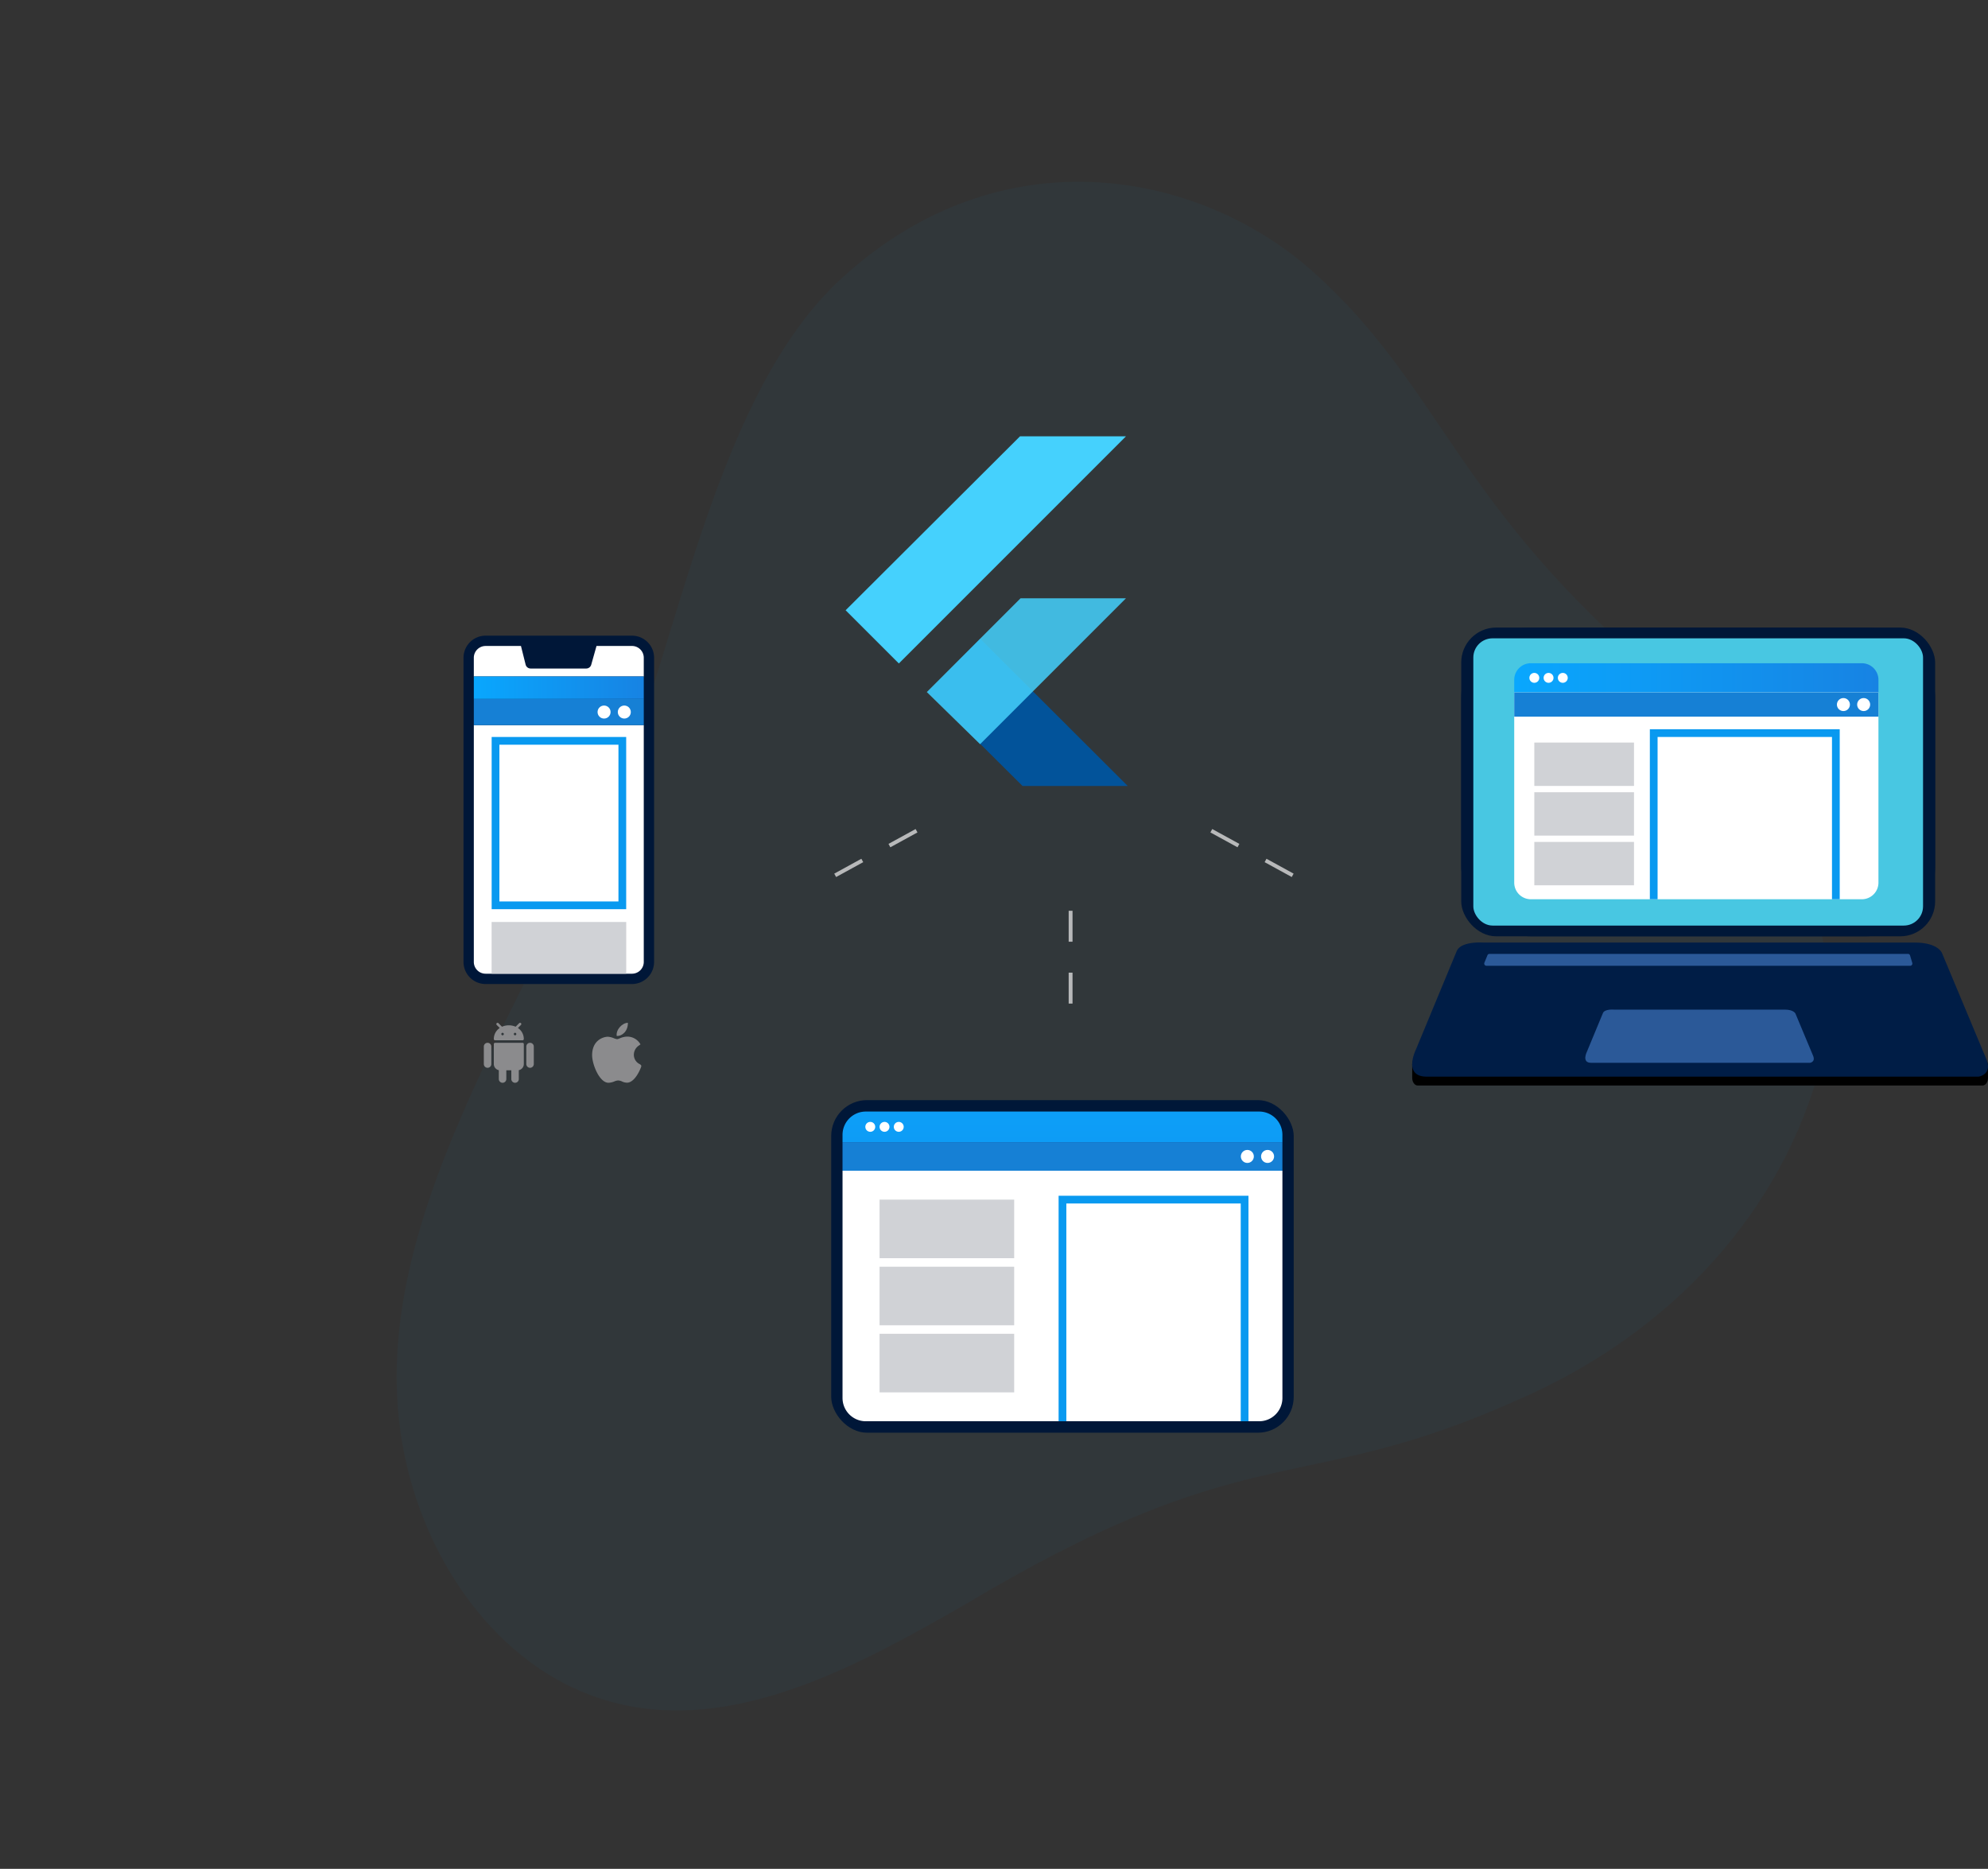 <svg xmlns="http://www.w3.org/2000/svg" xmlns:xlink="http://www.w3.org/1999/xlink" width="771.323" height="724.991" viewBox="0 0 771.323 724.991"><rect x="0" y="0" width="771.323" height="724.991" fill="#333333" stroke="none"/><defs><style>.a{fill:rgba(9,153,240,0.04);}.b{fill:#02539a;}.b,.c,.d{fill-rule:evenodd;}.c{fill:rgba(69,209,253,0.85);}.d{fill:#45d1fd;}.e,.m{fill:none;stroke-miterlimit:10;}.e{stroke:#b8b9ba;stroke-width:1.5px;stroke-dasharray:12;}.f{fill:#001738;}.g{fill:#001d46;}.h{fill:#2b5998;}.i{fill:#48c7e2;}.j{fill:url(#a);}.k{fill:#fff;}.l{fill:#1680d5;}.m{stroke:#0999f0;stroke-width:3px;}.n{fill:#d0d2d6;}.n,.p{isolation:isolate;}.o{fill:url(#b);}.q{fill:#8b8b8d;}</style><linearGradient id="a" y1="0.5" x2="1" y2="0.5" gradientUnits="objectBoundingBox"><stop offset="0" stop-color="#09a7fe"/><stop offset="1" stop-color="#1783e3"/></linearGradient><linearGradient id="b" x1="0.4" y1="-3.263" x2="1.084" y2="10.747" xlink:href="#a"/></defs><path class="a" d="M576.839,289.086c14.033,54.034,26.207,116.188-12.728,160.2-38.383,43.383-98.143,67.777-166.392,63.012-69.756-3.772-89.009-22.363-152-27.027-19.273-1.427-42.847-1.535-73.356.535-43.551,2.183-91.065,3.417-126.237-18.869C8.059,442.814-3.846,397.381,1.038,356.833c11.65-96.69,112.4-145.574,193.41-213.088C243.145,103.161,299.313,23.4,363.767,5.6c81.324-22.464,142.677,26.374,163.809,80.448C552.252,149.206,535.441,191.656,576.839,289.086Z" transform="matrix(0.891, -0.454, 0.454, 0.891, 0, 268.008)"/><g transform="translate(179.835 169.262)"><g transform="translate(148.257 0)"><path class="b" d="M6001.107-1624.657l-36.708-36.467,20.288-20.641,57.222,57.108Z" transform="translate(-5932.453 1760.308)"/><path class="c" d="M5963.792-1666.46l36.381-36.381h40.9l-56.6,56.6Z" transform="translate(-5932.298 1765.673)"/><path class="d" d="M5921.543-1719.65l20.656,20.642,88.12-88.12h-41.113Z" transform="translate(-5921.543 1787.128)"/></g><g transform="translate(134.584 153.003)"><line class="e" x1="41.19" y2="22.574"/><line class="e" x2="41.19" y2="22.574" transform="translate(155.558)"/><line class="e" y2="45.32" transform="translate(100.962 31.055)"/></g><g transform="translate(368.084 74.189)"><rect class="f" width="183.87" height="119.778" rx="13.55" transform="translate(19.024)"/><path d="M6197.655-1462.671v5.316c0,1.655.952,3,2.126,3h219.152c1.174,0,2.126-1.342,2.126-3v-4.612c0-1.639-.935-2.975-2.1-3l-217.6-4.236C6200.181-1469.223,6197.655-1464.343,6197.655-1462.671Z" transform="translate(-6197.655 1632.01)"/><rect class="f" width="183.87" height="119.778" rx="27.227" transform="translate(19.024)"/><path class="g" d="M6214.906-1520.334l-15.737,37.965c-.014.035-.029.068-.045.1-.361.748-4.937,10.593,4.16,10.593h213.946a1.983,1.983,0,0,0,.468-.055c1.079-.257,4.9-1.563,2.683-6.839-2.561-6.107-17.14-40.977-17.14-40.977s-1.379-4.137-10.638-4.137H6225.42c-.047,0-.092,0-.14-.005C6224.47-1523.744,6216.5-1524.186,6214.906-1520.334Z" transform="translate(-6197.654 1645.891)"/><path class="h" d="M6294.595-1487.467l-6.254,15.087s-2.11,4.222,1.642,4.222h84.972s2.189-.313,1.174-2.737-6.8-16.259-6.8-16.259-.547-1.641-4.221-1.641h-66.367S6295.263-1489.077,6294.595-1487.467Z" transform="translate(-6220.588 1637.003)"/><rect class="i" width="174.485" height="111.431" rx="7.455" transform="translate(23.716 4.174)"/><path class="h" d="M6236.4-1517.264l-1.18,2.878a.861.861,0,0,0,.737,1.213h164.495a.856.856,0,0,0,.767-1.129l-.861-2.877a.814.814,0,0,0-.768-.6H6237.138A.806.806,0,0,0,6236.4-1517.264Z" transform="translate(-6207.199 1644.376)"/><g transform="translate(39.583 13.839)"><path class="j" d="M6392.07-1662.6a6.445,6.445,0,0,0-6.445-6.445H6257.2a6.445,6.445,0,0,0-6.445,6.445v4.9H6392.07Z" transform="translate(-6250.754 1669.041)"/><path class="k" d="M6250.754-1653.824v73.77a6.445,6.445,0,0,0,6.445,6.445h128.426a6.445,6.445,0,0,0,6.445-6.445v-73.77Z" transform="translate(-6250.754 1665.167)"/><g transform="translate(5.875 3.749)"><ellipse class="k" cx="1.923" cy="1.923" rx="1.923" ry="1.923"/><ellipse class="k" cx="1.923" cy="1.923" rx="1.923" ry="1.923" transform="translate(5.524)"/><ellipse class="k" cx="1.923" cy="1.923" rx="1.923" ry="1.923" transform="translate(11.048)"/></g></g><rect class="l" width="141.316" height="9.381" transform="translate(39.583 25.183)"/><path class="m" d="M6323.359-1568.228v-64.458h70.666v64.458" transform="translate(-6229.653 1673.626)"/><rect class="n" width="38.678" height="16.825" transform="translate(47.38 44.611)"/><rect class="n" width="38.678" height="16.825" transform="translate(47.38 63.883)"/><rect class="n" width="38.678" height="16.825" transform="translate(47.38 83.156)"/><ellipse class="k" cx="2.525" cy="2.525" rx="2.525" ry="2.525" transform="translate(164.781 27.348)"/><ellipse class="k" cx="2.525" cy="2.525" rx="2.525" ry="2.525" transform="translate(172.633 27.348)"/></g><g transform="translate(142.668 257.506)"><rect class="f" width="179.447" height="129.022" rx="13.904"/><path class="k" d="M5901.153-1316.783a9.027,9.027,0,0,0,9.027,9.027H6062.8a9.028,9.028,0,0,0,9.027-9.027v-88.161h-170.67Z" transform="translate(-5896.765 1432.337)"/><rect class="l" width="170.671" height="11.089" transform="translate(4.388 16.304)"/><path class="o" d="M6071.823-1426.708a9.027,9.027,0,0,0-9.027-9.027H5910.18a9.027,9.027,0,0,0-9.027,9.027v2.837h170.67Z" transform="translate(-5896.765 1440.175)"/><g transform="translate(13.234 8.449)"><ellipse class="k" cx="1.923" cy="1.923" rx="1.923" ry="1.923"/><ellipse class="k" cx="1.923" cy="1.923" rx="1.923" ry="1.923" transform="translate(5.524)"/><ellipse class="k" cx="1.923" cy="1.923" rx="1.923" ry="1.923" transform="translate(11.048)"/></g><g transform="translate(158.928 19.324)"><ellipse class="k" cx="2.525" cy="2.525" rx="2.525" ry="2.525"/><ellipse class="k" cx="2.525" cy="2.525" rx="2.525" ry="2.525" transform="translate(7.852)"/></g><rect class="n" width="52.23" height="22.721" transform="translate(18.757 38.602)"/><rect class="n" width="52.23" height="22.721" transform="translate(18.757 64.627)"/><rect class="n" width="52.23" height="22.721" transform="translate(18.757 90.653)"/><path class="m" d="M6015.627-1303.928v-85.981h70.667v85.981" transform="translate(-5925.904 1428.51)"/></g><g transform="translate(0 77.332)"><g class="p" transform="translate(7.885 150.18)"><path class="q" d="M5715.913-1471.516a1.454,1.454,0,0,0-1.454,1.454v6.786a1.454,1.454,0,0,0,1.454,1.454,1.453,1.453,0,0,0,1.454-1.454v-6.786A1.453,1.453,0,0,0,5715.913-1471.516Z" transform="translate(-5714.459 1479.277)"/><path class="q" d="M5738.021-1471.516a1.453,1.453,0,0,0-1.454,1.454v6.786a1.454,1.454,0,0,0,1.454,1.454,1.453,1.453,0,0,0,1.454-1.454v-6.786A1.453,1.453,0,0,0,5738.021-1471.516Z" transform="translate(-5720.087 1479.277)"/><path class="q" d="M5730.81-1471.516h-10.664a.485.485,0,0,0-.485.485v7.755a2.425,2.425,0,0,0,1.939,2.376v3.441a1.454,1.454,0,0,0,1.454,1.454,1.454,1.454,0,0,0,1.454-1.454v-3.393h1.939v3.393a1.455,1.455,0,0,0,1.455,1.454,1.454,1.454,0,0,0,1.454-1.454v-3.441a2.424,2.424,0,0,0,1.939-2.376v-7.755A.484.484,0,0,0,5730.81-1471.516Z" transform="translate(-5715.783 1479.277)"/><path class="q" d="M5729-1479.913l1.182-1.181a.486.486,0,0,0,.012-.686.486.486,0,0,0-.686-.012l-.011.012-1.377,1.377a6.631,6.631,0,0,0-5.286,0l-1.377-1.378a.485.485,0,0,0-.685.012.485.485,0,0,0,0,.673l1.181,1.182a5.115,5.115,0,0,0-2.292,4.292.485.485,0,0,0,.485.485h10.664a.484.484,0,0,0,.484-.485A5.114,5.114,0,0,0,5729-1479.913Zm-5.948,2.838a.484.484,0,0,1-.484-.485.484.484,0,0,1,.484-.484.485.485,0,0,1,.485.484A.485.485,0,0,1,5723.054-1477.075Zm4.847,0a.484.484,0,0,1-.484-.485.484.484,0,0,1,.484-.484.485.485,0,0,1,.486.484A.485.485,0,0,1,5727.9-1477.075Z" transform="translate(-5715.783 1481.927)"/></g><g class="p" transform="translate(49.904 150.18)"><path class="q" d="M5777.153-1456.831c-3.463-.019-6.327-7.089-6.327-10.688,0-5.88,4.412-7.167,6.111-7.167a7.039,7.039,0,0,1,2.306.567,5.164,5.164,0,0,0,1.316.377,4.077,4.077,0,0,0,.945-.306,7.561,7.561,0,0,1,2.847-.689h.007a5.837,5.837,0,0,1,4.883,2.467l.355.535-.513.386a4.314,4.314,0,0,0-2.067,3.557,4.016,4.016,0,0,0,2.24,3.712c.32.192.652.391.652.827,0,.285-2.269,6.388-5.563,6.388a4.46,4.46,0,0,1-1.877-.456,3.812,3.812,0,0,0-1.672-.4,4.3,4.3,0,0,0-1.325.359,6.484,6.484,0,0,1-2.3.535Z" transform="translate(-5770.826 1480.097)"/><path class="q" d="M5787.945-1481.927c.086,3.094-2.127,5.24-4.336,5.1C5783.245-1479.291,5785.818-1481.927,5787.945-1481.927Z" transform="translate(-5774.071 1481.927)"/></g><path class="f" d="M5769.266-1683.389h-56.827a8.584,8.584,0,0,0-8.558,8.559v118.024a8.584,8.584,0,0,0,8.558,8.559h56.827a8.585,8.585,0,0,0,8.559-8.559V-1674.83A8.584,8.584,0,0,0,5769.266-1683.389Z" transform="translate(-5703.881 1683.389)"/><path class="f" d="M5759.019-1678.019l-1.248,4.74h-17.335l-1.11-4.74Z" transform="translate(-5712.903 1682.022)"/><g transform="translate(4.004 3.998)"><path class="k" d="M5775.188-1673.471a4.568,4.568,0,0,0-4.555-4.555h-13.783l-2.049,7.284a2.009,2.009,0,0,1-1.927,1.464h-21.584a2,2,0,0,1-1.94-1.516l-1.809-7.227h-13.736a4.569,4.569,0,0,0-4.554,4.556v7.262h65.937Z" transform="translate(-5709.252 1678.026)"/><path class="k" d="M5709.252-1544.955a4.569,4.569,0,0,0,4.554,4.556h56.827a4.571,4.571,0,0,0,4.556-4.556h0v-91.878h-65.937Z" transform="translate(-5709.252 1667.54)"/><rect class="j" width="65.937" height="8.738" transform="translate(0 11.823)"/><rect class="l" width="65.937" height="10.147" transform="translate(0 20.561)"/></g><g transform="translate(52.014 27.107)"><ellipse class="k" cx="2.525" cy="2.525" rx="2.525" ry="2.525"/><ellipse class="k" cx="2.525" cy="2.525" rx="2.525" ry="2.525" transform="translate(7.852)"/></g><rect class="m" width="49.194" height="63.805" transform="translate(12.424 40.802)"/><rect class="n" width="52.23" height="20.073" transform="translate(10.906 111.067)"/></g></g></svg>